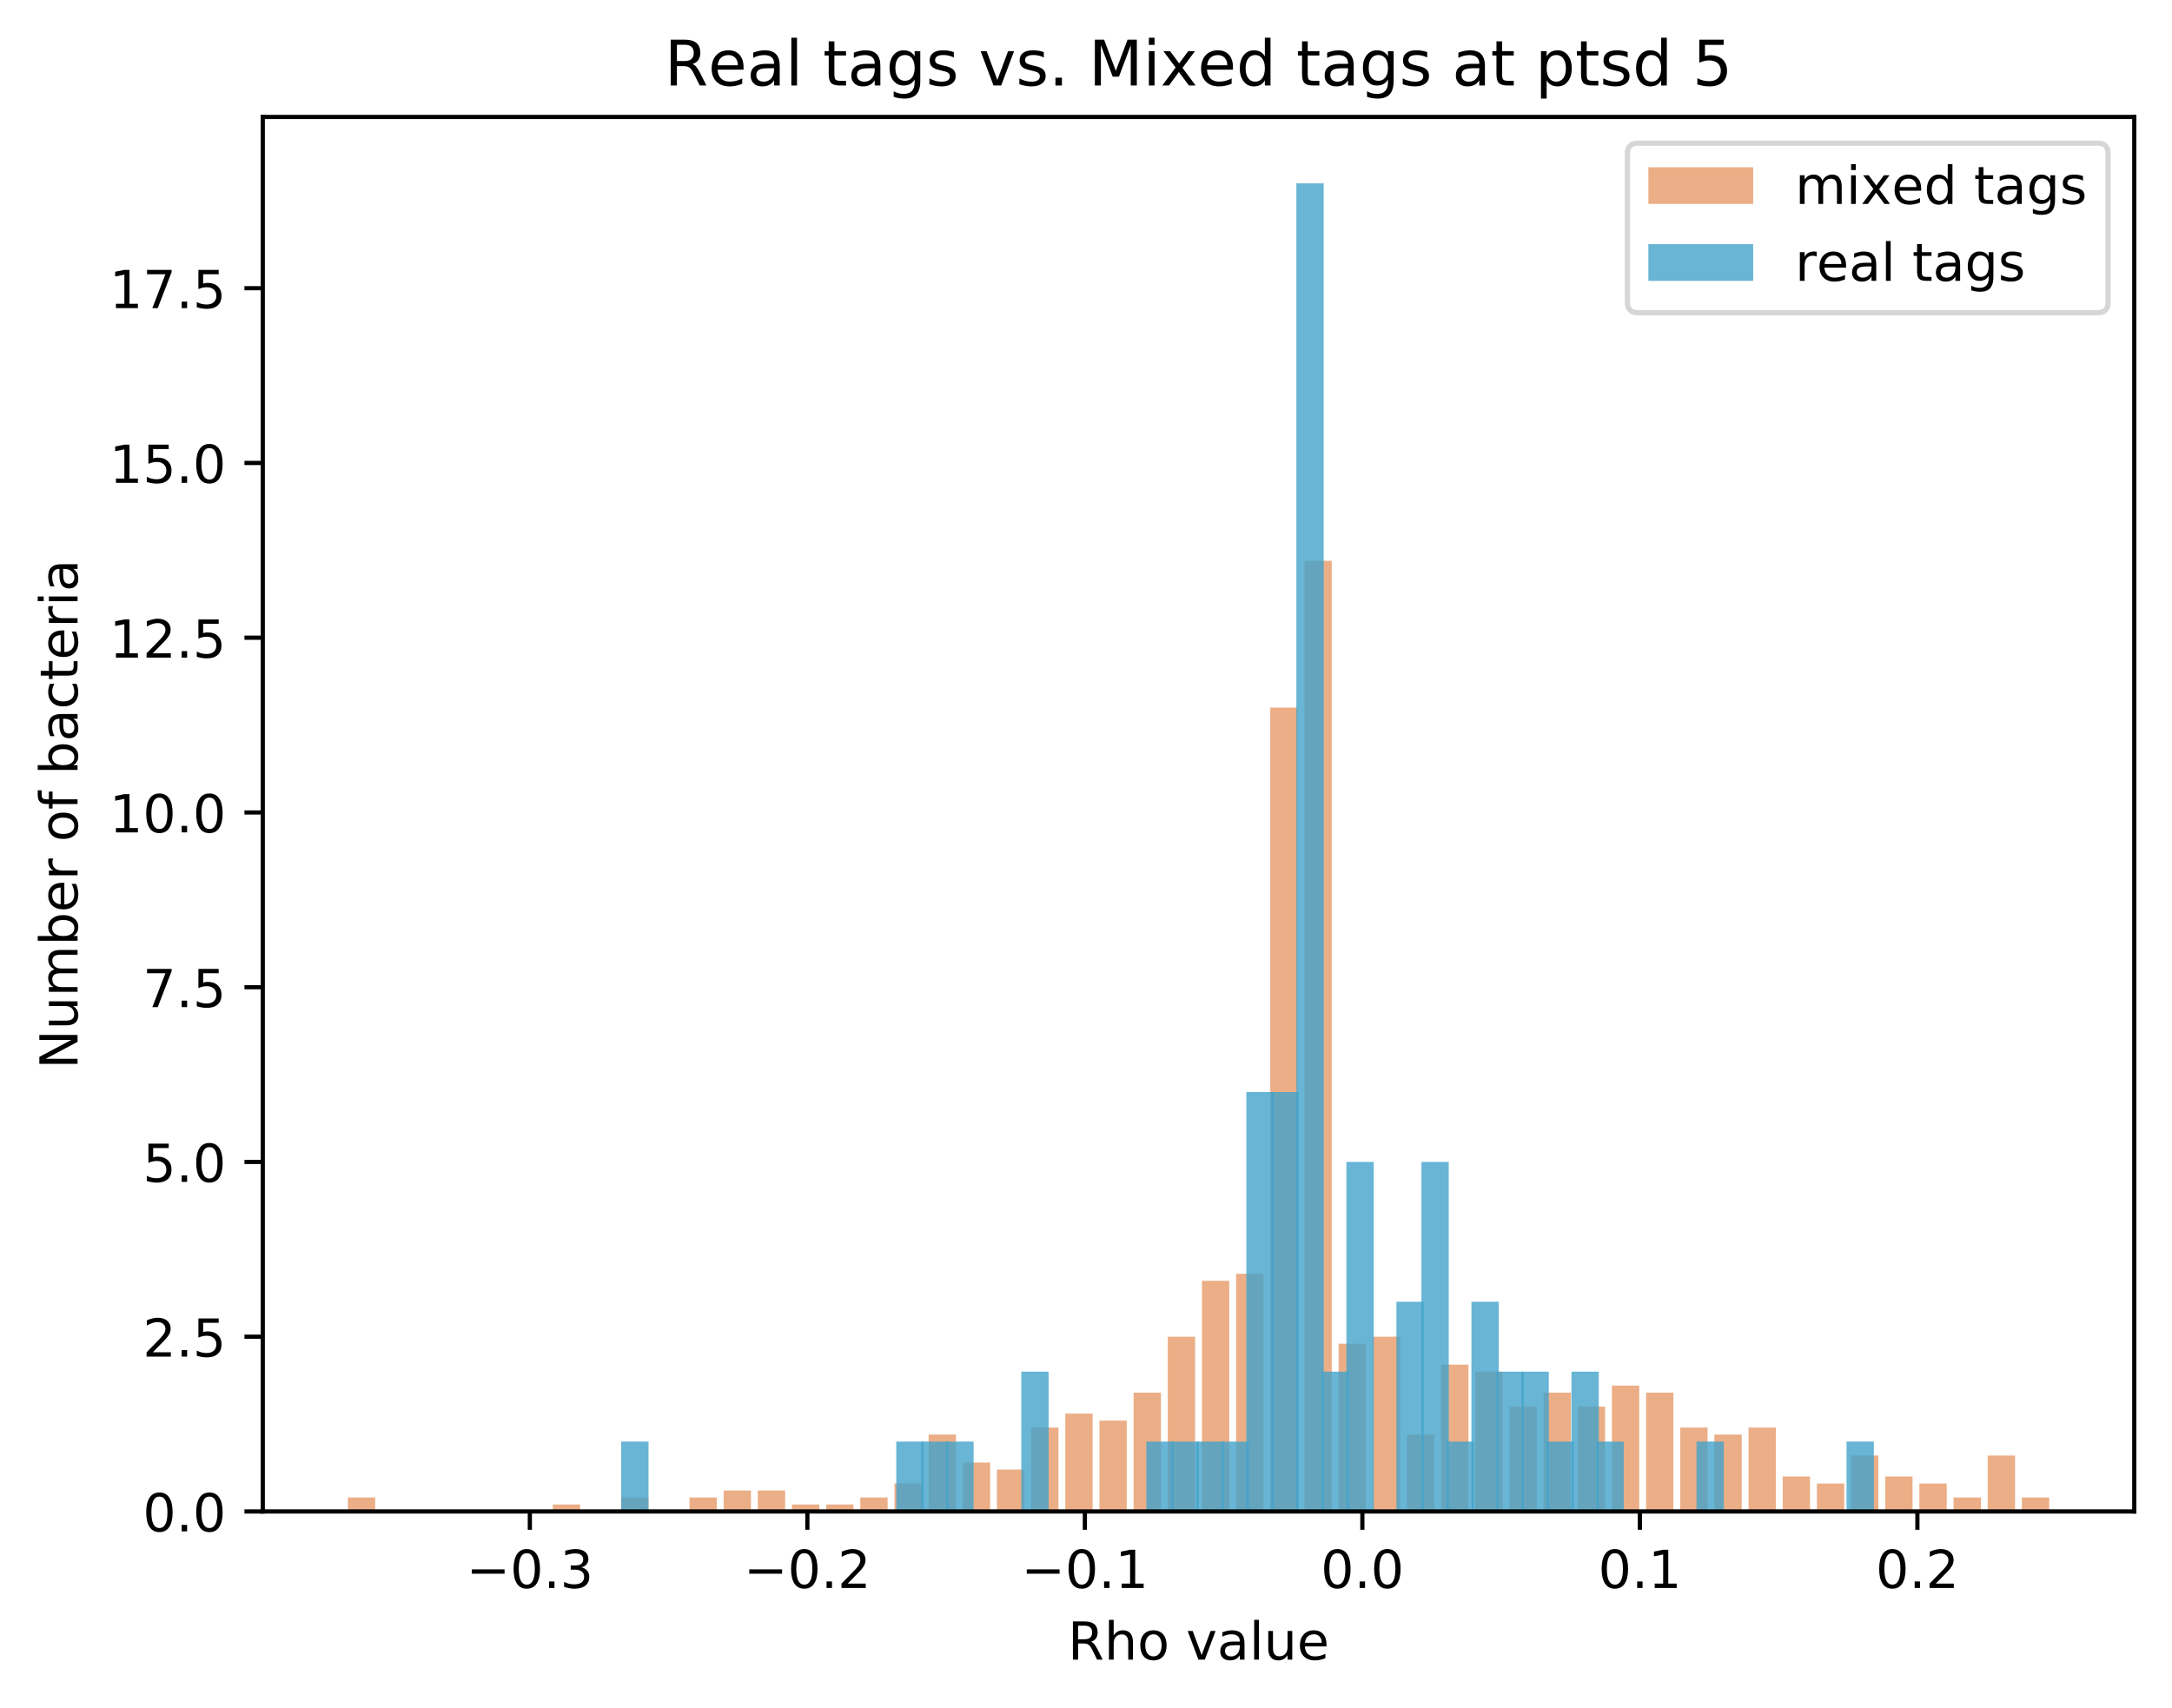 <?xml version="1.0" encoding="utf-8" standalone="no"?>
<!DOCTYPE svg PUBLIC "-//W3C//DTD SVG 1.1//EN"
  "http://www.w3.org/Graphics/SVG/1.1/DTD/svg11.dtd">
<!-- Created with matplotlib (https://matplotlib.org/) -->
<svg height="325.986pt" version="1.1" viewBox="0 0 414.464 325.986" width="414.464pt" xmlns="http://www.w3.org/2000/svg" xmlns:xlink="http://www.w3.org/1999/xlink">
 <defs>
  <style type="text/css">
*{stroke-linecap:butt;stroke-linejoin:round;}
  </style>
 </defs>
 <g id="figure_1">
  <g id="patch_1">
   <path d="M 0 325.986 
L 414.464 325.986 
L 414.464 0 
L 0 0 
z
" style="fill:#ffffff;"/>
  </g>
  <g id="axes_1">
   <g id="patch_2">
    <path d="M 50.144 288.43 
L 407.264 288.43 
L 407.264 22.318 
L 50.144 22.318 
z
" style="fill:#ffffff;"/>
   </g>
   <g id="patch_3">
    <path clip-path="url(#pc8b78bcaa6)" d="M 66.376 288.43 
L 71.592 288.43 
L 71.592 285.762 
L 66.376 285.762 
z
" style="fill:#d95f0e;opacity:0.5;"/>
   </g>
   <g id="patch_4">
    <path clip-path="url(#pc8b78bcaa6)" d="M 72.896 288.43 
L 78.111 288.43 
L 78.111 288.43 
L 72.896 288.43 
z
" style="fill:#d95f0e;opacity:0.5;"/>
   </g>
   <g id="patch_5">
    <path clip-path="url(#pc8b78bcaa6)" d="M 79.415 288.43 
L 84.63 288.43 
L 84.63 288.43 
L 79.415 288.43 
z
" style="fill:#d95f0e;opacity:0.5;"/>
   </g>
   <g id="patch_6">
    <path clip-path="url(#pc8b78bcaa6)" d="M 85.934 288.43 
L 91.149 288.43 
L 91.149 288.43 
L 85.934 288.43 
z
" style="fill:#d95f0e;opacity:0.5;"/>
   </g>
   <g id="patch_7">
    <path clip-path="url(#pc8b78bcaa6)" d="M 92.453 288.43 
L 97.668 288.43 
L 97.668 288.43 
L 92.453 288.43 
z
" style="fill:#d95f0e;opacity:0.5;"/>
   </g>
   <g id="patch_8">
    <path clip-path="url(#pc8b78bcaa6)" d="M 98.972 288.43 
L 104.188 288.43 
L 104.188 288.43 
L 98.972 288.43 
z
" style="fill:#d95f0e;opacity:0.5;"/>
   </g>
   <g id="patch_9">
    <path clip-path="url(#pc8b78bcaa6)" d="M 105.491 288.43 
L 110.707 288.43 
L 110.707 287.096 
L 105.491 287.096 
z
" style="fill:#d95f0e;opacity:0.5;"/>
   </g>
   <g id="patch_10">
    <path clip-path="url(#pc8b78bcaa6)" d="M 112.011 288.43 
L 117.226 288.43 
L 117.226 288.43 
L 112.011 288.43 
z
" style="fill:#d95f0e;opacity:0.5;"/>
   </g>
   <g id="patch_11">
    <path clip-path="url(#pc8b78bcaa6)" d="M 118.53 288.43 
L 123.745 288.43 
L 123.745 285.762 
L 118.53 285.762 
z
" style="fill:#d95f0e;opacity:0.5;"/>
   </g>
   <g id="patch_12">
    <path clip-path="url(#pc8b78bcaa6)" d="M 125.049 288.43 
L 130.264 288.43 
L 130.264 288.43 
L 125.049 288.43 
z
" style="fill:#d95f0e;opacity:0.5;"/>
   </g>
   <g id="patch_13">
    <path clip-path="url(#pc8b78bcaa6)" d="M 131.568 288.43 
L 136.783 288.43 
L 136.783 285.762 
L 131.568 285.762 
z
" style="fill:#d95f0e;opacity:0.5;"/>
   </g>
   <g id="patch_14">
    <path clip-path="url(#pc8b78bcaa6)" d="M 138.087 288.43 
L 143.303 288.43 
L 143.303 284.428 
L 138.087 284.428 
z
" style="fill:#d95f0e;opacity:0.5;"/>
   </g>
   <g id="patch_15">
    <path clip-path="url(#pc8b78bcaa6)" d="M 144.606 288.43 
L 149.822 288.43 
L 149.822 284.428 
L 144.606 284.428 
z
" style="fill:#d95f0e;opacity:0.5;"/>
   </g>
   <g id="patch_16">
    <path clip-path="url(#pc8b78bcaa6)" d="M 151.126 288.43 
L 156.341 288.43 
L 156.341 287.096 
L 151.126 287.096 
z
" style="fill:#d95f0e;opacity:0.5;"/>
   </g>
   <g id="patch_17">
    <path clip-path="url(#pc8b78bcaa6)" d="M 157.645 288.43 
L 162.86 288.43 
L 162.86 287.096 
L 157.645 287.096 
z
" style="fill:#d95f0e;opacity:0.5;"/>
   </g>
   <g id="patch_18">
    <path clip-path="url(#pc8b78bcaa6)" d="M 164.164 288.43 
L 169.379 288.43 
L 169.379 285.762 
L 164.164 285.762 
z
" style="fill:#d95f0e;opacity:0.5;"/>
   </g>
   <g id="patch_19">
    <path clip-path="url(#pc8b78bcaa6)" d="M 170.683 288.43 
L 175.898 288.43 
L 175.898 283.095 
L 170.683 283.095 
z
" style="fill:#d95f0e;opacity:0.5;"/>
   </g>
   <g id="patch_20">
    <path clip-path="url(#pc8b78bcaa6)" d="M 177.202 288.43 
L 182.418 288.43 
L 182.418 273.757 
L 177.202 273.757 
z
" style="fill:#d95f0e;opacity:0.5;"/>
   </g>
   <g id="patch_21">
    <path clip-path="url(#pc8b78bcaa6)" d="M 183.721 288.43 
L 188.937 288.43 
L 188.937 279.093 
L 183.721 279.093 
z
" style="fill:#d95f0e;opacity:0.5;"/>
   </g>
   <g id="patch_22">
    <path clip-path="url(#pc8b78bcaa6)" d="M 190.241 288.43 
L 195.456 288.43 
L 195.456 280.427 
L 190.241 280.427 
z
" style="fill:#d95f0e;opacity:0.5;"/>
   </g>
   <g id="patch_23">
    <path clip-path="url(#pc8b78bcaa6)" d="M 196.76 288.43 
L 201.975 288.43 
L 201.975 272.423 
L 196.76 272.423 
z
" style="fill:#d95f0e;opacity:0.5;"/>
   </g>
   <g id="patch_24">
    <path clip-path="url(#pc8b78bcaa6)" d="M 203.279 288.43 
L 208.494 288.43 
L 208.494 269.756 
L 203.279 269.756 
z
" style="fill:#d95f0e;opacity:0.5;"/>
   </g>
   <g id="patch_25">
    <path clip-path="url(#pc8b78bcaa6)" d="M 209.798 288.43 
L 215.013 288.43 
L 215.013 271.089 
L 209.798 271.089 
z
" style="fill:#d95f0e;opacity:0.5;"/>
   </g>
   <g id="patch_26">
    <path clip-path="url(#pc8b78bcaa6)" d="M 216.317 288.43 
L 221.533 288.43 
L 221.533 265.754 
L 216.317 265.754 
z
" style="fill:#d95f0e;opacity:0.5;"/>
   </g>
   <g id="patch_27">
    <path clip-path="url(#pc8b78bcaa6)" d="M 222.836 288.43 
L 228.052 288.43 
L 228.052 255.083 
L 222.836 255.083 
z
" style="fill:#d95f0e;opacity:0.5;"/>
   </g>
   <g id="patch_28">
    <path clip-path="url(#pc8b78bcaa6)" d="M 229.356 288.43 
L 234.571 288.43 
L 234.571 244.412 
L 229.356 244.412 
z
" style="fill:#d95f0e;opacity:0.5;"/>
   </g>
   <g id="patch_29">
    <path clip-path="url(#pc8b78bcaa6)" d="M 235.875 288.43 
L 241.09 288.43 
L 241.09 243.078 
L 235.875 243.078 
z
" style="fill:#d95f0e;opacity:0.5;"/>
   </g>
   <g id="patch_30">
    <path clip-path="url(#pc8b78bcaa6)" d="M 242.394 288.43 
L 247.609 288.43 
L 247.609 135.032 
L 242.394 135.032 
z
" style="fill:#d95f0e;opacity:0.5;"/>
   </g>
   <g id="patch_31">
    <path clip-path="url(#pc8b78bcaa6)" d="M 248.913 288.43 
L 254.129 288.43 
L 254.129 107.02 
L 248.913 107.02 
z
" style="fill:#d95f0e;opacity:0.5;"/>
   </g>
   <g id="patch_32">
    <path clip-path="url(#pc8b78bcaa6)" d="M 255.432 288.43 
L 260.648 288.43 
L 260.648 256.417 
L 255.432 256.417 
z
" style="fill:#d95f0e;opacity:0.5;"/>
   </g>
   <g id="patch_33">
    <path clip-path="url(#pc8b78bcaa6)" d="M 261.952 288.43 
L 267.167 288.43 
L 267.167 255.083 
L 261.952 255.083 
z
" style="fill:#d95f0e;opacity:0.5;"/>
   </g>
   <g id="patch_34">
    <path clip-path="url(#pc8b78bcaa6)" d="M 268.471 288.43 
L 273.686 288.43 
L 273.686 273.757 
L 268.471 273.757 
z
" style="fill:#d95f0e;opacity:0.5;"/>
   </g>
   <g id="patch_35">
    <path clip-path="url(#pc8b78bcaa6)" d="M 274.99 288.43 
L 280.205 288.43 
L 280.205 260.418 
L 274.99 260.418 
z
" style="fill:#d95f0e;opacity:0.5;"/>
   </g>
   <g id="patch_36">
    <path clip-path="url(#pc8b78bcaa6)" d="M 281.509 288.43 
L 286.724 288.43 
L 286.724 261.752 
L 281.509 261.752 
z
" style="fill:#d95f0e;opacity:0.5;"/>
   </g>
   <g id="patch_37">
    <path clip-path="url(#pc8b78bcaa6)" d="M 288.028 288.43 
L 293.244 288.43 
L 293.244 268.422 
L 288.028 268.422 
z
" style="fill:#d95f0e;opacity:0.5;"/>
   </g>
   <g id="patch_38">
    <path clip-path="url(#pc8b78bcaa6)" d="M 294.547 288.43 
L 299.763 288.43 
L 299.763 265.754 
L 294.547 265.754 
z
" style="fill:#d95f0e;opacity:0.5;"/>
   </g>
   <g id="patch_39">
    <path clip-path="url(#pc8b78bcaa6)" d="M 301.067 288.43 
L 306.282 288.43 
L 306.282 268.422 
L 301.067 268.422 
z
" style="fill:#d95f0e;opacity:0.5;"/>
   </g>
   <g id="patch_40">
    <path clip-path="url(#pc8b78bcaa6)" d="M 307.586 288.43 
L 312.801 288.43 
L 312.801 264.42 
L 307.586 264.42 
z
" style="fill:#d95f0e;opacity:0.5;"/>
   </g>
   <g id="patch_41">
    <path clip-path="url(#pc8b78bcaa6)" d="M 314.105 288.43 
L 319.32 288.43 
L 319.32 265.754 
L 314.105 265.754 
z
" style="fill:#d95f0e;opacity:0.5;"/>
   </g>
   <g id="patch_42">
    <path clip-path="url(#pc8b78bcaa6)" d="M 320.624 288.43 
L 325.839 288.43 
L 325.839 272.423 
L 320.624 272.423 
z
" style="fill:#d95f0e;opacity:0.5;"/>
   </g>
   <g id="patch_43">
    <path clip-path="url(#pc8b78bcaa6)" d="M 327.143 288.43 
L 332.359 288.43 
L 332.359 273.757 
L 327.143 273.757 
z
" style="fill:#d95f0e;opacity:0.5;"/>
   </g>
   <g id="patch_44">
    <path clip-path="url(#pc8b78bcaa6)" d="M 333.662 288.43 
L 338.878 288.43 
L 338.878 272.423 
L 333.662 272.423 
z
" style="fill:#d95f0e;opacity:0.5;"/>
   </g>
   <g id="patch_45">
    <path clip-path="url(#pc8b78bcaa6)" d="M 340.182 288.43 
L 345.397 288.43 
L 345.397 281.761 
L 340.182 281.761 
z
" style="fill:#d95f0e;opacity:0.5;"/>
   </g>
   <g id="patch_46">
    <path clip-path="url(#pc8b78bcaa6)" d="M 346.701 288.43 
L 351.916 288.43 
L 351.916 283.095 
L 346.701 283.095 
z
" style="fill:#d95f0e;opacity:0.5;"/>
   </g>
   <g id="patch_47">
    <path clip-path="url(#pc8b78bcaa6)" d="M 353.22 288.43 
L 358.435 288.43 
L 358.435 277.759 
L 353.22 277.759 
z
" style="fill:#d95f0e;opacity:0.5;"/>
   </g>
   <g id="patch_48">
    <path clip-path="url(#pc8b78bcaa6)" d="M 359.739 288.43 
L 364.954 288.43 
L 364.954 281.761 
L 359.739 281.761 
z
" style="fill:#d95f0e;opacity:0.5;"/>
   </g>
   <g id="patch_49">
    <path clip-path="url(#pc8b78bcaa6)" d="M 366.258 288.43 
L 371.474 288.43 
L 371.474 283.095 
L 366.258 283.095 
z
" style="fill:#d95f0e;opacity:0.5;"/>
   </g>
   <g id="patch_50">
    <path clip-path="url(#pc8b78bcaa6)" d="M 372.777 288.43 
L 377.993 288.43 
L 377.993 285.762 
L 372.777 285.762 
z
" style="fill:#d95f0e;opacity:0.5;"/>
   </g>
   <g id="patch_51">
    <path clip-path="url(#pc8b78bcaa6)" d="M 379.297 288.43 
L 384.512 288.43 
L 384.512 277.759 
L 379.297 277.759 
z
" style="fill:#d95f0e;opacity:0.5;"/>
   </g>
   <g id="patch_52">
    <path clip-path="url(#pc8b78bcaa6)" d="M 385.816 288.43 
L 391.031 288.43 
L 391.031 285.762 
L 385.816 285.762 
z
" style="fill:#d95f0e;opacity:0.5;"/>
   </g>
   <g id="patch_53">
    <path clip-path="url(#pc8b78bcaa6)" d="M 118.536 288.43 
L 123.751 288.43 
L 123.751 275.091 
L 118.536 275.091 
z
" style="fill:#43a2ca;opacity:0.8;"/>
   </g>
   <g id="patch_54">
    <path clip-path="url(#pc8b78bcaa6)" d="M 123.308 288.43 
L 128.523 288.43 
L 128.523 288.43 
L 123.308 288.43 
z
" style="fill:#43a2ca;opacity:0.8;"/>
   </g>
   <g id="patch_55">
    <path clip-path="url(#pc8b78bcaa6)" d="M 128.08 288.43 
L 133.295 288.43 
L 133.295 288.43 
L 128.08 288.43 
z
" style="fill:#43a2ca;opacity:0.8;"/>
   </g>
   <g id="patch_56">
    <path clip-path="url(#pc8b78bcaa6)" d="M 132.852 288.43 
L 138.067 288.43 
L 138.067 288.43 
L 132.852 288.43 
z
" style="fill:#43a2ca;opacity:0.8;"/>
   </g>
   <g id="patch_57">
    <path clip-path="url(#pc8b78bcaa6)" d="M 137.624 288.43 
L 142.839 288.43 
L 142.839 288.43 
L 137.624 288.43 
z
" style="fill:#43a2ca;opacity:0.8;"/>
   </g>
   <g id="patch_58">
    <path clip-path="url(#pc8b78bcaa6)" d="M 142.395 288.43 
L 147.611 288.43 
L 147.611 288.43 
L 142.395 288.43 
z
" style="fill:#43a2ca;opacity:0.8;"/>
   </g>
   <g id="patch_59">
    <path clip-path="url(#pc8b78bcaa6)" d="M 147.167 288.43 
L 152.383 288.43 
L 152.383 288.43 
L 147.167 288.43 
z
" style="fill:#43a2ca;opacity:0.8;"/>
   </g>
   <g id="patch_60">
    <path clip-path="url(#pc8b78bcaa6)" d="M 151.939 288.43 
L 157.155 288.43 
L 157.155 288.43 
L 151.939 288.43 
z
" style="fill:#43a2ca;opacity:0.8;"/>
   </g>
   <g id="patch_61">
    <path clip-path="url(#pc8b78bcaa6)" d="M 156.711 288.43 
L 161.926 288.43 
L 161.926 288.43 
L 156.711 288.43 
z
" style="fill:#43a2ca;opacity:0.8;"/>
   </g>
   <g id="patch_62">
    <path clip-path="url(#pc8b78bcaa6)" d="M 161.483 288.43 
L 166.698 288.43 
L 166.698 288.43 
L 161.483 288.43 
z
" style="fill:#43a2ca;opacity:0.8;"/>
   </g>
   <g id="patch_63">
    <path clip-path="url(#pc8b78bcaa6)" d="M 166.255 288.43 
L 171.47 288.43 
L 171.47 288.43 
L 166.255 288.43 
z
" style="fill:#43a2ca;opacity:0.8;"/>
   </g>
   <g id="patch_64">
    <path clip-path="url(#pc8b78bcaa6)" d="M 171.027 288.43 
L 176.242 288.43 
L 176.242 275.091 
L 171.027 275.091 
z
" style="fill:#43a2ca;opacity:0.8;"/>
   </g>
   <g id="patch_65">
    <path clip-path="url(#pc8b78bcaa6)" d="M 175.799 288.43 
L 181.014 288.43 
L 181.014 275.091 
L 175.799 275.091 
z
" style="fill:#43a2ca;opacity:0.8;"/>
   </g>
   <g id="patch_66">
    <path clip-path="url(#pc8b78bcaa6)" d="M 180.571 288.43 
L 185.786 288.43 
L 185.786 275.091 
L 180.571 275.091 
z
" style="fill:#43a2ca;opacity:0.8;"/>
   </g>
   <g id="patch_67">
    <path clip-path="url(#pc8b78bcaa6)" d="M 185.342 288.43 
L 190.558 288.43 
L 190.558 288.43 
L 185.342 288.43 
z
" style="fill:#43a2ca;opacity:0.8;"/>
   </g>
   <g id="patch_68">
    <path clip-path="url(#pc8b78bcaa6)" d="M 190.114 288.43 
L 195.33 288.43 
L 195.33 288.43 
L 190.114 288.43 
z
" style="fill:#43a2ca;opacity:0.8;"/>
   </g>
   <g id="patch_69">
    <path clip-path="url(#pc8b78bcaa6)" d="M 194.886 288.43 
L 200.101 288.43 
L 200.101 261.752 
L 194.886 261.752 
z
" style="fill:#43a2ca;opacity:0.8;"/>
   </g>
   <g id="patch_70">
    <path clip-path="url(#pc8b78bcaa6)" d="M 199.658 288.43 
L 204.873 288.43 
L 204.873 288.43 
L 199.658 288.43 
z
" style="fill:#43a2ca;opacity:0.8;"/>
   </g>
   <g id="patch_71">
    <path clip-path="url(#pc8b78bcaa6)" d="M 204.43 288.43 
L 209.645 288.43 
L 209.645 288.43 
L 204.43 288.43 
z
" style="fill:#43a2ca;opacity:0.8;"/>
   </g>
   <g id="patch_72">
    <path clip-path="url(#pc8b78bcaa6)" d="M 209.202 288.43 
L 214.417 288.43 
L 214.417 288.43 
L 209.202 288.43 
z
" style="fill:#43a2ca;opacity:0.8;"/>
   </g>
   <g id="patch_73">
    <path clip-path="url(#pc8b78bcaa6)" d="M 213.974 288.43 
L 219.189 288.43 
L 219.189 288.43 
L 213.974 288.43 
z
" style="fill:#43a2ca;opacity:0.8;"/>
   </g>
   <g id="patch_74">
    <path clip-path="url(#pc8b78bcaa6)" d="M 218.746 288.43 
L 223.961 288.43 
L 223.961 275.091 
L 218.746 275.091 
z
" style="fill:#43a2ca;opacity:0.8;"/>
   </g>
   <g id="patch_75">
    <path clip-path="url(#pc8b78bcaa6)" d="M 223.517 288.43 
L 228.733 288.43 
L 228.733 275.091 
L 223.517 275.091 
z
" style="fill:#43a2ca;opacity:0.8;"/>
   </g>
   <g id="patch_76">
    <path clip-path="url(#pc8b78bcaa6)" d="M 228.289 288.43 
L 233.505 288.43 
L 233.505 275.091 
L 228.289 275.091 
z
" style="fill:#43a2ca;opacity:0.8;"/>
   </g>
   <g id="patch_77">
    <path clip-path="url(#pc8b78bcaa6)" d="M 233.061 288.43 
L 238.277 288.43 
L 238.277 275.091 
L 233.061 275.091 
z
" style="fill:#43a2ca;opacity:0.8;"/>
   </g>
   <g id="patch_78">
    <path clip-path="url(#pc8b78bcaa6)" d="M 237.833 288.43 
L 243.048 288.43 
L 243.048 208.396 
L 237.833 208.396 
z
" style="fill:#43a2ca;opacity:0.8;"/>
   </g>
   <g id="patch_79">
    <path clip-path="url(#pc8b78bcaa6)" d="M 242.605 288.43 
L 247.82 288.43 
L 247.82 208.396 
L 242.605 208.396 
z
" style="fill:#43a2ca;opacity:0.8;"/>
   </g>
   <g id="patch_80">
    <path clip-path="url(#pc8b78bcaa6)" d="M 247.377 288.43 
L 252.592 288.43 
L 252.592 34.99 
L 247.377 34.99 
z
" style="fill:#43a2ca;opacity:0.8;"/>
   </g>
   <g id="patch_81">
    <path clip-path="url(#pc8b78bcaa6)" d="M 252.149 288.43 
L 257.364 288.43 
L 257.364 261.752 
L 252.149 261.752 
z
" style="fill:#43a2ca;opacity:0.8;"/>
   </g>
   <g id="patch_82">
    <path clip-path="url(#pc8b78bcaa6)" d="M 256.921 288.43 
L 262.136 288.43 
L 262.136 221.735 
L 256.921 221.735 
z
" style="fill:#43a2ca;opacity:0.8;"/>
   </g>
   <g id="patch_83">
    <path clip-path="url(#pc8b78bcaa6)" d="M 261.692 288.43 
L 266.908 288.43 
L 266.908 288.43 
L 261.692 288.43 
z
" style="fill:#43a2ca;opacity:0.8;"/>
   </g>
   <g id="patch_84">
    <path clip-path="url(#pc8b78bcaa6)" d="M 266.464 288.43 
L 271.68 288.43 
L 271.68 248.413 
L 266.464 248.413 
z
" style="fill:#43a2ca;opacity:0.8;"/>
   </g>
   <g id="patch_85">
    <path clip-path="url(#pc8b78bcaa6)" d="M 271.236 288.43 
L 276.452 288.43 
L 276.452 221.735 
L 271.236 221.735 
z
" style="fill:#43a2ca;opacity:0.8;"/>
   </g>
   <g id="patch_86">
    <path clip-path="url(#pc8b78bcaa6)" d="M 276.008 288.43 
L 281.223 288.43 
L 281.223 275.091 
L 276.008 275.091 
z
" style="fill:#43a2ca;opacity:0.8;"/>
   </g>
   <g id="patch_87">
    <path clip-path="url(#pc8b78bcaa6)" d="M 280.78 288.43 
L 285.995 288.43 
L 285.995 248.413 
L 280.78 248.413 
z
" style="fill:#43a2ca;opacity:0.8;"/>
   </g>
   <g id="patch_88">
    <path clip-path="url(#pc8b78bcaa6)" d="M 285.552 288.43 
L 290.767 288.43 
L 290.767 261.752 
L 285.552 261.752 
z
" style="fill:#43a2ca;opacity:0.8;"/>
   </g>
   <g id="patch_89">
    <path clip-path="url(#pc8b78bcaa6)" d="M 290.324 288.43 
L 295.539 288.43 
L 295.539 261.752 
L 290.324 261.752 
z
" style="fill:#43a2ca;opacity:0.8;"/>
   </g>
   <g id="patch_90">
    <path clip-path="url(#pc8b78bcaa6)" d="M 295.096 288.43 
L 300.311 288.43 
L 300.311 275.091 
L 295.096 275.091 
z
" style="fill:#43a2ca;opacity:0.8;"/>
   </g>
   <g id="patch_91">
    <path clip-path="url(#pc8b78bcaa6)" d="M 299.867 288.43 
L 305.083 288.43 
L 305.083 261.752 
L 299.867 261.752 
z
" style="fill:#43a2ca;opacity:0.8;"/>
   </g>
   <g id="patch_92">
    <path clip-path="url(#pc8b78bcaa6)" d="M 304.639 288.43 
L 309.855 288.43 
L 309.855 275.091 
L 304.639 275.091 
z
" style="fill:#43a2ca;opacity:0.8;"/>
   </g>
   <g id="patch_93">
    <path clip-path="url(#pc8b78bcaa6)" d="M 309.411 288.43 
L 314.627 288.43 
L 314.627 288.43 
L 309.411 288.43 
z
" style="fill:#43a2ca;opacity:0.8;"/>
   </g>
   <g id="patch_94">
    <path clip-path="url(#pc8b78bcaa6)" d="M 314.183 288.43 
L 319.398 288.43 
L 319.398 288.43 
L 314.183 288.43 
z
" style="fill:#43a2ca;opacity:0.8;"/>
   </g>
   <g id="patch_95">
    <path clip-path="url(#pc8b78bcaa6)" d="M 318.955 288.43 
L 324.17 288.43 
L 324.17 288.43 
L 318.955 288.43 
z
" style="fill:#43a2ca;opacity:0.8;"/>
   </g>
   <g id="patch_96">
    <path clip-path="url(#pc8b78bcaa6)" d="M 323.727 288.43 
L 328.942 288.43 
L 328.942 275.091 
L 323.727 275.091 
z
" style="fill:#43a2ca;opacity:0.8;"/>
   </g>
   <g id="patch_97">
    <path clip-path="url(#pc8b78bcaa6)" d="M 328.499 288.43 
L 333.714 288.43 
L 333.714 288.43 
L 328.499 288.43 
z
" style="fill:#43a2ca;opacity:0.8;"/>
   </g>
   <g id="patch_98">
    <path clip-path="url(#pc8b78bcaa6)" d="M 333.271 288.43 
L 338.486 288.43 
L 338.486 288.43 
L 333.271 288.43 
z
" style="fill:#43a2ca;opacity:0.8;"/>
   </g>
   <g id="patch_99">
    <path clip-path="url(#pc8b78bcaa6)" d="M 338.043 288.43 
L 343.258 288.43 
L 343.258 288.43 
L 338.043 288.43 
z
" style="fill:#43a2ca;opacity:0.8;"/>
   </g>
   <g id="patch_100">
    <path clip-path="url(#pc8b78bcaa6)" d="M 342.814 288.43 
L 348.03 288.43 
L 348.03 288.43 
L 342.814 288.43 
z
" style="fill:#43a2ca;opacity:0.8;"/>
   </g>
   <g id="patch_101">
    <path clip-path="url(#pc8b78bcaa6)" d="M 347.586 288.43 
L 352.802 288.43 
L 352.802 288.43 
L 347.586 288.43 
z
" style="fill:#43a2ca;opacity:0.8;"/>
   </g>
   <g id="patch_102">
    <path clip-path="url(#pc8b78bcaa6)" d="M 352.358 288.43 
L 357.573 288.43 
L 357.573 275.091 
L 352.358 275.091 
z
" style="fill:#43a2ca;opacity:0.8;"/>
   </g>
   <g id="matplotlib.axis_1">
    <g id="xtick_1">
     <g id="line2d_1">
      <defs>
       <path d="M 0 0 
L 0 3.5 
" id="m258575c010" style="stroke:#000000;stroke-width:0.8;"/>
      </defs>
      <g>
       <use style="stroke:#000000;stroke-width:0.8;" x="101.105" xlink:href="#m258575c010" y="288.43"/>
      </g>
     </g>
     <g id="text_1">
      <!-- −0.3 -->
      <defs>
       <path d="M 10.594 35.5 
L 73.188 35.5 
L 73.188 27.203 
L 10.594 27.203 
z
" id="DejaVuSans-8722"/>
       <path d="M 31.781 66.406 
Q 24.172 66.406 20.328 58.906 
Q 16.5 51.422 16.5 36.375 
Q 16.5 21.391 20.328 13.891 
Q 24.172 6.391 31.781 6.391 
Q 39.453 6.391 43.281 13.891 
Q 47.125 21.391 47.125 36.375 
Q 47.125 51.422 43.281 58.906 
Q 39.453 66.406 31.781 66.406 
z
M 31.781 74.219 
Q 44.047 74.219 50.516 64.516 
Q 56.984 54.828 56.984 36.375 
Q 56.984 17.969 50.516 8.266 
Q 44.047 -1.422 31.781 -1.422 
Q 19.531 -1.422 13.062 8.266 
Q 6.594 17.969 6.594 36.375 
Q 6.594 54.828 13.062 64.516 
Q 19.531 74.219 31.781 74.219 
z
" id="DejaVuSans-48"/>
       <path d="M 10.688 12.406 
L 21 12.406 
L 21 0 
L 10.688 0 
z
" id="DejaVuSans-46"/>
       <path d="M 40.578 39.312 
Q 47.656 37.797 51.625 33 
Q 55.609 28.219 55.609 21.188 
Q 55.609 10.406 48.188 4.484 
Q 40.766 -1.422 27.094 -1.422 
Q 22.516 -1.422 17.656 -0.516 
Q 12.797 0.391 7.625 2.203 
L 7.625 11.719 
Q 11.719 9.328 16.594 8.109 
Q 21.484 6.891 26.812 6.891 
Q 36.078 6.891 40.938 10.547 
Q 45.797 14.203 45.797 21.188 
Q 45.797 27.641 41.281 31.266 
Q 36.766 34.906 28.719 34.906 
L 20.219 34.906 
L 20.219 43.016 
L 29.109 43.016 
Q 36.375 43.016 40.234 45.922 
Q 44.094 48.828 44.094 54.297 
Q 44.094 59.906 40.109 62.906 
Q 36.141 65.922 28.719 65.922 
Q 24.656 65.922 20.016 65.031 
Q 15.375 64.156 9.812 62.312 
L 9.812 71.094 
Q 15.438 72.656 20.344 73.438 
Q 25.25 74.219 29.594 74.219 
Q 40.828 74.219 47.359 69.109 
Q 53.906 64.016 53.906 55.328 
Q 53.906 49.266 50.438 45.094 
Q 46.969 40.922 40.578 39.312 
z
" id="DejaVuSans-51"/>
      </defs>
      <g transform="translate(88.963 303.029)scale(0.1 -0.1)">
       <use xlink:href="#DejaVuSans-8722"/>
       <use x="83.789" xlink:href="#DejaVuSans-48"/>
       <use x="147.412" xlink:href="#DejaVuSans-46"/>
       <use x="179.199" xlink:href="#DejaVuSans-51"/>
      </g>
     </g>
    </g>
    <g id="xtick_2">
     <g id="line2d_2">
      <g>
       <use style="stroke:#000000;stroke-width:0.8;" x="154.06" xlink:href="#m258575c010" y="288.43"/>
      </g>
     </g>
     <g id="text_2">
      <!-- −0.2 -->
      <defs>
       <path d="M 19.188 8.297 
L 53.609 8.297 
L 53.609 0 
L 7.328 0 
L 7.328 8.297 
Q 12.938 14.109 22.625 23.891 
Q 32.328 33.688 34.812 36.531 
Q 39.547 41.844 41.422 45.531 
Q 43.312 49.219 43.312 52.781 
Q 43.312 58.594 39.234 62.25 
Q 35.156 65.922 28.609 65.922 
Q 23.969 65.922 18.812 64.312 
Q 13.672 62.703 7.812 59.422 
L 7.812 69.391 
Q 13.766 71.781 18.938 73 
Q 24.125 74.219 28.422 74.219 
Q 39.75 74.219 46.484 68.547 
Q 53.219 62.891 53.219 53.422 
Q 53.219 48.922 51.531 44.891 
Q 49.859 40.875 45.406 35.406 
Q 44.188 33.984 37.641 27.219 
Q 31.109 20.453 19.188 8.297 
z
" id="DejaVuSans-50"/>
      </defs>
      <g transform="translate(141.918 303.029)scale(0.1 -0.1)">
       <use xlink:href="#DejaVuSans-8722"/>
       <use x="83.789" xlink:href="#DejaVuSans-48"/>
       <use x="147.412" xlink:href="#DejaVuSans-46"/>
       <use x="179.199" xlink:href="#DejaVuSans-50"/>
      </g>
     </g>
    </g>
    <g id="xtick_3">
     <g id="line2d_3">
      <g>
       <use style="stroke:#000000;stroke-width:0.8;" x="207.015" xlink:href="#m258575c010" y="288.43"/>
      </g>
     </g>
     <g id="text_3">
      <!-- −0.1 -->
      <defs>
       <path d="M 12.406 8.297 
L 28.516 8.297 
L 28.516 63.922 
L 10.984 60.406 
L 10.984 69.391 
L 28.422 72.906 
L 38.281 72.906 
L 38.281 8.297 
L 54.391 8.297 
L 54.391 0 
L 12.406 0 
z
" id="DejaVuSans-49"/>
      </defs>
      <g transform="translate(194.873 303.029)scale(0.1 -0.1)">
       <use xlink:href="#DejaVuSans-8722"/>
       <use x="83.789" xlink:href="#DejaVuSans-48"/>
       <use x="147.412" xlink:href="#DejaVuSans-46"/>
       <use x="179.199" xlink:href="#DejaVuSans-49"/>
      </g>
     </g>
    </g>
    <g id="xtick_4">
     <g id="line2d_4">
      <g>
       <use style="stroke:#000000;stroke-width:0.8;" x="259.969" xlink:href="#m258575c010" y="288.43"/>
      </g>
     </g>
     <g id="text_4">
      <!-- 0.0 -->
      <g transform="translate(252.018 303.029)scale(0.1 -0.1)">
       <use xlink:href="#DejaVuSans-48"/>
       <use x="63.623" xlink:href="#DejaVuSans-46"/>
       <use x="95.41" xlink:href="#DejaVuSans-48"/>
      </g>
     </g>
    </g>
    <g id="xtick_5">
     <g id="line2d_5">
      <g>
       <use style="stroke:#000000;stroke-width:0.8;" x="312.924" xlink:href="#m258575c010" y="288.43"/>
      </g>
     </g>
     <g id="text_5">
      <!-- 0.1 -->
      <g transform="translate(304.973 303.029)scale(0.1 -0.1)">
       <use xlink:href="#DejaVuSans-48"/>
       <use x="63.623" xlink:href="#DejaVuSans-46"/>
       <use x="95.41" xlink:href="#DejaVuSans-49"/>
      </g>
     </g>
    </g>
    <g id="xtick_6">
     <g id="line2d_6">
      <g>
       <use style="stroke:#000000;stroke-width:0.8;" x="365.879" xlink:href="#m258575c010" y="288.43"/>
      </g>
     </g>
     <g id="text_6">
      <!-- 0.2 -->
      <g transform="translate(357.928 303.029)scale(0.1 -0.1)">
       <use xlink:href="#DejaVuSans-48"/>
       <use x="63.623" xlink:href="#DejaVuSans-46"/>
       <use x="95.41" xlink:href="#DejaVuSans-50"/>
      </g>
     </g>
    </g>
    <g id="text_7">
     <!-- Rho value -->
     <defs>
      <path d="M 44.391 34.188 
Q 47.562 33.109 50.562 29.594 
Q 53.562 26.078 56.594 19.922 
L 66.609 0 
L 56 0 
L 46.688 18.703 
Q 43.062 26.031 39.672 28.422 
Q 36.281 30.812 30.422 30.812 
L 19.672 30.812 
L 19.672 0 
L 9.812 0 
L 9.812 72.906 
L 32.078 72.906 
Q 44.578 72.906 50.734 67.672 
Q 56.891 62.453 56.891 51.906 
Q 56.891 45.016 53.688 40.469 
Q 50.484 35.938 44.391 34.188 
z
M 19.672 64.797 
L 19.672 38.922 
L 32.078 38.922 
Q 39.203 38.922 42.844 42.219 
Q 46.484 45.516 46.484 51.906 
Q 46.484 58.297 42.844 61.547 
Q 39.203 64.797 32.078 64.797 
z
" id="DejaVuSans-82"/>
      <path d="M 54.891 33.016 
L 54.891 0 
L 45.906 0 
L 45.906 32.719 
Q 45.906 40.484 42.875 44.328 
Q 39.844 48.188 33.797 48.188 
Q 26.516 48.188 22.312 43.547 
Q 18.109 38.922 18.109 30.906 
L 18.109 0 
L 9.078 0 
L 9.078 75.984 
L 18.109 75.984 
L 18.109 46.188 
Q 21.344 51.125 25.703 53.562 
Q 30.078 56 35.797 56 
Q 45.219 56 50.047 50.172 
Q 54.891 44.344 54.891 33.016 
z
" id="DejaVuSans-104"/>
      <path d="M 30.609 48.391 
Q 23.391 48.391 19.188 42.75 
Q 14.984 37.109 14.984 27.297 
Q 14.984 17.484 19.156 11.844 
Q 23.344 6.203 30.609 6.203 
Q 37.797 6.203 41.984 11.859 
Q 46.188 17.531 46.188 27.297 
Q 46.188 37.016 41.984 42.703 
Q 37.797 48.391 30.609 48.391 
z
M 30.609 56 
Q 42.328 56 49.016 48.375 
Q 55.719 40.766 55.719 27.297 
Q 55.719 13.875 49.016 6.219 
Q 42.328 -1.422 30.609 -1.422 
Q 18.844 -1.422 12.172 6.219 
Q 5.516 13.875 5.516 27.297 
Q 5.516 40.766 12.172 48.375 
Q 18.844 56 30.609 56 
z
" id="DejaVuSans-111"/>
      <path id="DejaVuSans-32"/>
      <path d="M 2.984 54.688 
L 12.5 54.688 
L 29.594 8.797 
L 46.688 54.688 
L 56.203 54.688 
L 35.688 0 
L 23.484 0 
z
" id="DejaVuSans-118"/>
      <path d="M 34.281 27.484 
Q 23.391 27.484 19.188 25 
Q 14.984 22.516 14.984 16.5 
Q 14.984 11.719 18.141 8.906 
Q 21.297 6.109 26.703 6.109 
Q 34.188 6.109 38.703 11.406 
Q 43.219 16.703 43.219 25.484 
L 43.219 27.484 
z
M 52.203 31.203 
L 52.203 0 
L 43.219 0 
L 43.219 8.297 
Q 40.141 3.328 35.547 0.953 
Q 30.953 -1.422 24.312 -1.422 
Q 15.922 -1.422 10.953 3.297 
Q 6 8.016 6 15.922 
Q 6 25.141 12.172 29.828 
Q 18.359 34.516 30.609 34.516 
L 43.219 34.516 
L 43.219 35.406 
Q 43.219 41.609 39.141 45 
Q 35.062 48.391 27.688 48.391 
Q 23 48.391 18.547 47.266 
Q 14.109 46.141 10.016 43.891 
L 10.016 52.203 
Q 14.938 54.109 19.578 55.047 
Q 24.219 56 28.609 56 
Q 40.484 56 46.344 49.844 
Q 52.203 43.703 52.203 31.203 
z
" id="DejaVuSans-97"/>
      <path d="M 9.422 75.984 
L 18.406 75.984 
L 18.406 0 
L 9.422 0 
z
" id="DejaVuSans-108"/>
      <path d="M 8.5 21.578 
L 8.5 54.688 
L 17.484 54.688 
L 17.484 21.922 
Q 17.484 14.156 20.5 10.266 
Q 23.531 6.391 29.594 6.391 
Q 36.859 6.391 41.078 11.031 
Q 45.312 15.672 45.312 23.688 
L 45.312 54.688 
L 54.297 54.688 
L 54.297 0 
L 45.312 0 
L 45.312 8.406 
Q 42.047 3.422 37.719 1 
Q 33.406 -1.422 27.688 -1.422 
Q 18.266 -1.422 13.375 4.438 
Q 8.5 10.297 8.5 21.578 
z
M 31.109 56 
z
" id="DejaVuSans-117"/>
      <path d="M 56.203 29.594 
L 56.203 25.203 
L 14.891 25.203 
Q 15.484 15.922 20.484 11.062 
Q 25.484 6.203 34.422 6.203 
Q 39.594 6.203 44.453 7.469 
Q 49.312 8.734 54.109 11.281 
L 54.109 2.781 
Q 49.266 0.734 44.188 -0.344 
Q 39.109 -1.422 33.891 -1.422 
Q 20.797 -1.422 13.156 6.188 
Q 5.516 13.812 5.516 26.812 
Q 5.516 40.234 12.766 48.109 
Q 20.016 56 32.328 56 
Q 43.359 56 49.781 48.891 
Q 56.203 41.797 56.203 29.594 
z
M 47.219 32.234 
Q 47.125 39.594 43.094 43.984 
Q 39.062 48.391 32.422 48.391 
Q 24.906 48.391 20.391 44.141 
Q 15.875 39.891 15.188 32.172 
z
" id="DejaVuSans-101"/>
     </defs>
     <g transform="translate(203.755 316.707)scale(0.1 -0.1)">
      <use xlink:href="#DejaVuSans-82"/>
      <use x="69.482" xlink:href="#DejaVuSans-104"/>
      <use x="132.861" xlink:href="#DejaVuSans-111"/>
      <use x="194.043" xlink:href="#DejaVuSans-32"/>
      <use x="225.83" xlink:href="#DejaVuSans-118"/>
      <use x="285.01" xlink:href="#DejaVuSans-97"/>
      <use x="346.289" xlink:href="#DejaVuSans-108"/>
      <use x="374.072" xlink:href="#DejaVuSans-117"/>
      <use x="437.451" xlink:href="#DejaVuSans-101"/>
     </g>
    </g>
   </g>
   <g id="matplotlib.axis_2">
    <g id="ytick_1">
     <g id="line2d_7">
      <defs>
       <path d="M 0 0 
L -3.5 0 
" id="ma48067b336" style="stroke:#000000;stroke-width:0.8;"/>
      </defs>
      <g>
       <use style="stroke:#000000;stroke-width:0.8;" x="50.144" xlink:href="#ma48067b336" y="288.43"/>
      </g>
     </g>
     <g id="text_8">
      <!-- 0.0 -->
      <g transform="translate(27.241 292.229)scale(0.1 -0.1)">
       <use xlink:href="#DejaVuSans-48"/>
       <use x="63.623" xlink:href="#DejaVuSans-46"/>
       <use x="95.41" xlink:href="#DejaVuSans-48"/>
      </g>
     </g>
    </g>
    <g id="ytick_2">
     <g id="line2d_8">
      <g>
       <use style="stroke:#000000;stroke-width:0.8;" x="50.144" xlink:href="#ma48067b336" y="255.083"/>
      </g>
     </g>
     <g id="text_9">
      <!-- 2.5 -->
      <defs>
       <path d="M 10.797 72.906 
L 49.516 72.906 
L 49.516 64.594 
L 19.828 64.594 
L 19.828 46.734 
Q 21.969 47.469 24.109 47.828 
Q 26.266 48.188 28.422 48.188 
Q 40.625 48.188 47.75 41.5 
Q 54.891 34.812 54.891 23.391 
Q 54.891 11.625 47.562 5.094 
Q 40.234 -1.422 26.906 -1.422 
Q 22.312 -1.422 17.547 -0.641 
Q 12.797 0.141 7.719 1.703 
L 7.719 11.625 
Q 12.109 9.234 16.797 8.062 
Q 21.484 6.891 26.703 6.891 
Q 35.156 6.891 40.078 11.328 
Q 45.016 15.766 45.016 23.391 
Q 45.016 31 40.078 35.438 
Q 35.156 39.891 26.703 39.891 
Q 22.75 39.891 18.812 39.016 
Q 14.891 38.141 10.797 36.281 
z
" id="DejaVuSans-53"/>
      </defs>
      <g transform="translate(27.241 258.882)scale(0.1 -0.1)">
       <use xlink:href="#DejaVuSans-50"/>
       <use x="63.623" xlink:href="#DejaVuSans-46"/>
       <use x="95.41" xlink:href="#DejaVuSans-53"/>
      </g>
     </g>
    </g>
    <g id="ytick_3">
     <g id="line2d_9">
      <g>
       <use style="stroke:#000000;stroke-width:0.8;" x="50.144" xlink:href="#ma48067b336" y="221.735"/>
      </g>
     </g>
     <g id="text_10">
      <!-- 5.0 -->
      <g transform="translate(27.241 225.535)scale(0.1 -0.1)">
       <use xlink:href="#DejaVuSans-53"/>
       <use x="63.623" xlink:href="#DejaVuSans-46"/>
       <use x="95.41" xlink:href="#DejaVuSans-48"/>
      </g>
     </g>
    </g>
    <g id="ytick_4">
     <g id="line2d_10">
      <g>
       <use style="stroke:#000000;stroke-width:0.8;" x="50.144" xlink:href="#ma48067b336" y="188.388"/>
      </g>
     </g>
     <g id="text_11">
      <!-- 7.5 -->
      <defs>
       <path d="M 8.203 72.906 
L 55.078 72.906 
L 55.078 68.703 
L 28.609 0 
L 18.312 0 
L 43.219 64.594 
L 8.203 64.594 
z
" id="DejaVuSans-55"/>
      </defs>
      <g transform="translate(27.241 192.187)scale(0.1 -0.1)">
       <use xlink:href="#DejaVuSans-55"/>
       <use x="63.623" xlink:href="#DejaVuSans-46"/>
       <use x="95.41" xlink:href="#DejaVuSans-53"/>
      </g>
     </g>
    </g>
    <g id="ytick_5">
     <g id="line2d_11">
      <g>
       <use style="stroke:#000000;stroke-width:0.8;" x="50.144" xlink:href="#ma48067b336" y="155.041"/>
      </g>
     </g>
     <g id="text_12">
      <!-- 10.0 -->
      <g transform="translate(20.878 158.84)scale(0.1 -0.1)">
       <use xlink:href="#DejaVuSans-49"/>
       <use x="63.623" xlink:href="#DejaVuSans-48"/>
       <use x="127.246" xlink:href="#DejaVuSans-46"/>
       <use x="159.033" xlink:href="#DejaVuSans-48"/>
      </g>
     </g>
    </g>
    <g id="ytick_6">
     <g id="line2d_12">
      <g>
       <use style="stroke:#000000;stroke-width:0.8;" x="50.144" xlink:href="#ma48067b336" y="121.693"/>
      </g>
     </g>
     <g id="text_13">
      <!-- 12.5 -->
      <g transform="translate(20.878 125.493)scale(0.1 -0.1)">
       <use xlink:href="#DejaVuSans-49"/>
       <use x="63.623" xlink:href="#DejaVuSans-50"/>
       <use x="127.246" xlink:href="#DejaVuSans-46"/>
       <use x="159.033" xlink:href="#DejaVuSans-53"/>
      </g>
     </g>
    </g>
    <g id="ytick_7">
     <g id="line2d_13">
      <g>
       <use style="stroke:#000000;stroke-width:0.8;" x="50.144" xlink:href="#ma48067b336" y="88.346"/>
      </g>
     </g>
     <g id="text_14">
      <!-- 15.0 -->
      <g transform="translate(20.878 92.145)scale(0.1 -0.1)">
       <use xlink:href="#DejaVuSans-49"/>
       <use x="63.623" xlink:href="#DejaVuSans-53"/>
       <use x="127.246" xlink:href="#DejaVuSans-46"/>
       <use x="159.033" xlink:href="#DejaVuSans-48"/>
      </g>
     </g>
    </g>
    <g id="ytick_8">
     <g id="line2d_14">
      <g>
       <use style="stroke:#000000;stroke-width:0.8;" x="50.144" xlink:href="#ma48067b336" y="54.999"/>
      </g>
     </g>
     <g id="text_15">
      <!-- 17.5 -->
      <g transform="translate(20.878 58.798)scale(0.1 -0.1)">
       <use xlink:href="#DejaVuSans-49"/>
       <use x="63.623" xlink:href="#DejaVuSans-55"/>
       <use x="127.246" xlink:href="#DejaVuSans-46"/>
       <use x="159.033" xlink:href="#DejaVuSans-53"/>
      </g>
     </g>
    </g>
    <g id="text_16">
     <!-- Number of bacteria -->
     <defs>
      <path d="M 9.812 72.906 
L 23.094 72.906 
L 55.422 11.922 
L 55.422 72.906 
L 64.984 72.906 
L 64.984 0 
L 51.703 0 
L 19.391 60.984 
L 19.391 0 
L 9.812 0 
z
" id="DejaVuSans-78"/>
      <path d="M 52 44.188 
Q 55.375 50.25 60.062 53.125 
Q 64.75 56 71.094 56 
Q 79.641 56 84.281 50.016 
Q 88.922 44.047 88.922 33.016 
L 88.922 0 
L 79.891 0 
L 79.891 32.719 
Q 79.891 40.578 77.094 44.375 
Q 74.312 48.188 68.609 48.188 
Q 61.625 48.188 57.562 43.547 
Q 53.516 38.922 53.516 30.906 
L 53.516 0 
L 44.484 0 
L 44.484 32.719 
Q 44.484 40.625 41.703 44.406 
Q 38.922 48.188 33.109 48.188 
Q 26.219 48.188 22.156 43.531 
Q 18.109 38.875 18.109 30.906 
L 18.109 0 
L 9.078 0 
L 9.078 54.688 
L 18.109 54.688 
L 18.109 46.188 
Q 21.188 51.219 25.484 53.609 
Q 29.781 56 35.688 56 
Q 41.656 56 45.828 52.969 
Q 50 49.953 52 44.188 
z
" id="DejaVuSans-109"/>
      <path d="M 48.688 27.297 
Q 48.688 37.203 44.609 42.844 
Q 40.531 48.484 33.406 48.484 
Q 26.266 48.484 22.188 42.844 
Q 18.109 37.203 18.109 27.297 
Q 18.109 17.391 22.188 11.75 
Q 26.266 6.109 33.406 6.109 
Q 40.531 6.109 44.609 11.75 
Q 48.688 17.391 48.688 27.297 
z
M 18.109 46.391 
Q 20.953 51.266 25.266 53.625 
Q 29.594 56 35.594 56 
Q 45.562 56 51.781 48.094 
Q 58.016 40.188 58.016 27.297 
Q 58.016 14.406 51.781 6.484 
Q 45.562 -1.422 35.594 -1.422 
Q 29.594 -1.422 25.266 0.953 
Q 20.953 3.328 18.109 8.203 
L 18.109 0 
L 9.078 0 
L 9.078 75.984 
L 18.109 75.984 
z
" id="DejaVuSans-98"/>
      <path d="M 41.109 46.297 
Q 39.594 47.172 37.812 47.578 
Q 36.031 48 33.891 48 
Q 26.266 48 22.188 43.047 
Q 18.109 38.094 18.109 28.812 
L 18.109 0 
L 9.078 0 
L 9.078 54.688 
L 18.109 54.688 
L 18.109 46.188 
Q 20.953 51.172 25.484 53.578 
Q 30.031 56 36.531 56 
Q 37.453 56 38.578 55.875 
Q 39.703 55.766 41.062 55.516 
z
" id="DejaVuSans-114"/>
      <path d="M 37.109 75.984 
L 37.109 68.5 
L 28.516 68.5 
Q 23.688 68.5 21.797 66.547 
Q 19.922 64.594 19.922 59.516 
L 19.922 54.688 
L 34.719 54.688 
L 34.719 47.703 
L 19.922 47.703 
L 19.922 0 
L 10.891 0 
L 10.891 47.703 
L 2.297 47.703 
L 2.297 54.688 
L 10.891 54.688 
L 10.891 58.5 
Q 10.891 67.625 15.141 71.797 
Q 19.391 75.984 28.609 75.984 
z
" id="DejaVuSans-102"/>
      <path d="M 48.781 52.594 
L 48.781 44.188 
Q 44.969 46.297 41.141 47.344 
Q 37.312 48.391 33.406 48.391 
Q 24.656 48.391 19.812 42.844 
Q 14.984 37.312 14.984 27.297 
Q 14.984 17.281 19.812 11.734 
Q 24.656 6.203 33.406 6.203 
Q 37.312 6.203 41.141 7.25 
Q 44.969 8.297 48.781 10.406 
L 48.781 2.094 
Q 45.016 0.344 40.984 -0.531 
Q 36.969 -1.422 32.422 -1.422 
Q 20.062 -1.422 12.781 6.344 
Q 5.516 14.109 5.516 27.297 
Q 5.516 40.672 12.859 48.328 
Q 20.219 56 33.016 56 
Q 37.156 56 41.109 55.141 
Q 45.062 54.297 48.781 52.594 
z
" id="DejaVuSans-99"/>
      <path d="M 18.312 70.219 
L 18.312 54.688 
L 36.812 54.688 
L 36.812 47.703 
L 18.312 47.703 
L 18.312 18.016 
Q 18.312 11.328 20.141 9.422 
Q 21.969 7.516 27.594 7.516 
L 36.812 7.516 
L 36.812 0 
L 27.594 0 
Q 17.188 0 13.234 3.875 
Q 9.281 7.766 9.281 18.016 
L 9.281 47.703 
L 2.688 47.703 
L 2.688 54.688 
L 9.281 54.688 
L 9.281 70.219 
z
" id="DejaVuSans-116"/>
      <path d="M 9.422 54.688 
L 18.406 54.688 
L 18.406 0 
L 9.422 0 
z
M 9.422 75.984 
L 18.406 75.984 
L 18.406 64.594 
L 9.422 64.594 
z
" id="DejaVuSans-105"/>
     </defs>
     <g transform="translate(14.798 203.991)rotate(-90)scale(0.1 -0.1)">
      <use xlink:href="#DejaVuSans-78"/>
      <use x="74.805" xlink:href="#DejaVuSans-117"/>
      <use x="138.184" xlink:href="#DejaVuSans-109"/>
      <use x="235.596" xlink:href="#DejaVuSans-98"/>
      <use x="299.072" xlink:href="#DejaVuSans-101"/>
      <use x="360.596" xlink:href="#DejaVuSans-114"/>
      <use x="401.709" xlink:href="#DejaVuSans-32"/>
      <use x="433.496" xlink:href="#DejaVuSans-111"/>
      <use x="494.678" xlink:href="#DejaVuSans-102"/>
      <use x="529.883" xlink:href="#DejaVuSans-32"/>
      <use x="561.67" xlink:href="#DejaVuSans-98"/>
      <use x="625.146" xlink:href="#DejaVuSans-97"/>
      <use x="686.426" xlink:href="#DejaVuSans-99"/>
      <use x="741.406" xlink:href="#DejaVuSans-116"/>
      <use x="780.615" xlink:href="#DejaVuSans-101"/>
      <use x="842.139" xlink:href="#DejaVuSans-114"/>
      <use x="883.252" xlink:href="#DejaVuSans-105"/>
      <use x="911.035" xlink:href="#DejaVuSans-97"/>
     </g>
    </g>
   </g>
   <g id="patch_103">
    <path d="M 50.144 288.43 
L 50.144 22.318 
" style="fill:none;stroke:#000000;stroke-linecap:square;stroke-linejoin:miter;stroke-width:0.8;"/>
   </g>
   <g id="patch_104">
    <path d="M 407.264 288.43 
L 407.264 22.318 
" style="fill:none;stroke:#000000;stroke-linecap:square;stroke-linejoin:miter;stroke-width:0.8;"/>
   </g>
   <g id="patch_105">
    <path d="M 50.144 288.43 
L 407.264 288.43 
" style="fill:none;stroke:#000000;stroke-linecap:square;stroke-linejoin:miter;stroke-width:0.8;"/>
   </g>
   <g id="patch_106">
    <path d="M 50.144 22.318 
L 407.264 22.318 
" style="fill:none;stroke:#000000;stroke-linecap:square;stroke-linejoin:miter;stroke-width:0.8;"/>
   </g>
   <g id="text_17">
    <!-- Real tags vs. Mixed tags at ptsd 5 -->
    <defs>
     <path d="M 45.406 27.984 
Q 45.406 37.75 41.375 43.109 
Q 37.359 48.484 30.078 48.484 
Q 22.859 48.484 18.828 43.109 
Q 14.797 37.75 14.797 27.984 
Q 14.797 18.266 18.828 12.891 
Q 22.859 7.516 30.078 7.516 
Q 37.359 7.516 41.375 12.891 
Q 45.406 18.266 45.406 27.984 
z
M 54.391 6.781 
Q 54.391 -7.172 48.188 -13.984 
Q 42 -20.797 29.203 -20.797 
Q 24.469 -20.797 20.266 -20.094 
Q 16.062 -19.391 12.109 -17.922 
L 12.109 -9.188 
Q 16.062 -11.328 19.922 -12.344 
Q 23.781 -13.375 27.781 -13.375 
Q 36.625 -13.375 41.016 -8.766 
Q 45.406 -4.156 45.406 5.172 
L 45.406 9.625 
Q 42.625 4.781 38.281 2.391 
Q 33.938 0 27.875 0 
Q 17.828 0 11.672 7.656 
Q 5.516 15.328 5.516 27.984 
Q 5.516 40.672 11.672 48.328 
Q 17.828 56 27.875 56 
Q 33.938 56 38.281 53.609 
Q 42.625 51.219 45.406 46.391 
L 45.406 54.688 
L 54.391 54.688 
z
" id="DejaVuSans-103"/>
     <path d="M 44.281 53.078 
L 44.281 44.578 
Q 40.484 46.531 36.375 47.5 
Q 32.281 48.484 27.875 48.484 
Q 21.188 48.484 17.844 46.438 
Q 14.5 44.391 14.5 40.281 
Q 14.5 37.156 16.891 35.375 
Q 19.281 33.594 26.516 31.984 
L 29.594 31.297 
Q 39.156 29.25 43.188 25.516 
Q 47.219 21.781 47.219 15.094 
Q 47.219 7.469 41.188 3.016 
Q 35.156 -1.422 24.609 -1.422 
Q 20.219 -1.422 15.453 -0.562 
Q 10.688 0.297 5.422 2 
L 5.422 11.281 
Q 10.406 8.688 15.234 7.391 
Q 20.062 6.109 24.812 6.109 
Q 31.156 6.109 34.562 8.281 
Q 37.984 10.453 37.984 14.406 
Q 37.984 18.062 35.516 20.016 
Q 33.062 21.969 24.703 23.781 
L 21.578 24.516 
Q 13.234 26.266 9.516 29.906 
Q 5.812 33.547 5.812 39.891 
Q 5.812 47.609 11.281 51.797 
Q 16.75 56 26.812 56 
Q 31.781 56 36.172 55.266 
Q 40.578 54.547 44.281 53.078 
z
" id="DejaVuSans-115"/>
     <path d="M 9.812 72.906 
L 24.516 72.906 
L 43.109 23.297 
L 61.812 72.906 
L 76.516 72.906 
L 76.516 0 
L 66.891 0 
L 66.891 64.016 
L 48.094 14.016 
L 38.188 14.016 
L 19.391 64.016 
L 19.391 0 
L 9.812 0 
z
" id="DejaVuSans-77"/>
     <path d="M 54.891 54.688 
L 35.109 28.078 
L 55.906 0 
L 45.312 0 
L 29.391 21.484 
L 13.484 0 
L 2.875 0 
L 24.125 28.609 
L 4.688 54.688 
L 15.281 54.688 
L 29.781 35.203 
L 44.281 54.688 
z
" id="DejaVuSans-120"/>
     <path d="M 45.406 46.391 
L 45.406 75.984 
L 54.391 75.984 
L 54.391 0 
L 45.406 0 
L 45.406 8.203 
Q 42.578 3.328 38.25 0.953 
Q 33.938 -1.422 27.875 -1.422 
Q 17.969 -1.422 11.734 6.484 
Q 5.516 14.406 5.516 27.297 
Q 5.516 40.188 11.734 48.094 
Q 17.969 56 27.875 56 
Q 33.938 56 38.25 53.625 
Q 42.578 51.266 45.406 46.391 
z
M 14.797 27.297 
Q 14.797 17.391 18.875 11.75 
Q 22.953 6.109 30.078 6.109 
Q 37.203 6.109 41.297 11.75 
Q 45.406 17.391 45.406 27.297 
Q 45.406 37.203 41.297 42.844 
Q 37.203 48.484 30.078 48.484 
Q 22.953 48.484 18.875 42.844 
Q 14.797 37.203 14.797 27.297 
z
" id="DejaVuSans-100"/>
     <path d="M 18.109 8.203 
L 18.109 -20.797 
L 9.078 -20.797 
L 9.078 54.688 
L 18.109 54.688 
L 18.109 46.391 
Q 20.953 51.266 25.266 53.625 
Q 29.594 56 35.594 56 
Q 45.562 56 51.781 48.094 
Q 58.016 40.188 58.016 27.297 
Q 58.016 14.406 51.781 6.484 
Q 45.562 -1.422 35.594 -1.422 
Q 29.594 -1.422 25.266 0.953 
Q 20.953 3.328 18.109 8.203 
z
M 48.688 27.297 
Q 48.688 37.203 44.609 42.844 
Q 40.531 48.484 33.406 48.484 
Q 26.266 48.484 22.188 42.844 
Q 18.109 37.203 18.109 27.297 
Q 18.109 17.391 22.188 11.75 
Q 26.266 6.109 33.406 6.109 
Q 40.531 6.109 44.609 11.75 
Q 48.688 17.391 48.688 27.297 
z
" id="DejaVuSans-112"/>
    </defs>
    <g transform="translate(126.808 16.318)scale(0.12 -0.12)">
     <use xlink:href="#DejaVuSans-82"/>
     <use x="69.42" xlink:href="#DejaVuSans-101"/>
     <use x="130.943" xlink:href="#DejaVuSans-97"/>
     <use x="192.223" xlink:href="#DejaVuSans-108"/>
     <use x="220.006" xlink:href="#DejaVuSans-32"/>
     <use x="251.793" xlink:href="#DejaVuSans-116"/>
     <use x="291.002" xlink:href="#DejaVuSans-97"/>
     <use x="352.281" xlink:href="#DejaVuSans-103"/>
     <use x="415.758" xlink:href="#DejaVuSans-115"/>
     <use x="467.857" xlink:href="#DejaVuSans-32"/>
     <use x="499.645" xlink:href="#DejaVuSans-118"/>
     <use x="558.824" xlink:href="#DejaVuSans-115"/>
     <use x="610.924" xlink:href="#DejaVuSans-46"/>
     <use x="642.711" xlink:href="#DejaVuSans-32"/>
     <use x="674.498" xlink:href="#DejaVuSans-77"/>
     <use x="760.777" xlink:href="#DejaVuSans-105"/>
     <use x="788.561" xlink:href="#DejaVuSans-120"/>
     <use x="847.693" xlink:href="#DejaVuSans-101"/>
     <use x="909.217" xlink:href="#DejaVuSans-100"/>
     <use x="972.693" xlink:href="#DejaVuSans-32"/>
     <use x="1004.48" xlink:href="#DejaVuSans-116"/>
     <use x="1043.689" xlink:href="#DejaVuSans-97"/>
     <use x="1104.969" xlink:href="#DejaVuSans-103"/>
     <use x="1168.445" xlink:href="#DejaVuSans-115"/>
     <use x="1220.545" xlink:href="#DejaVuSans-32"/>
     <use x="1252.332" xlink:href="#DejaVuSans-97"/>
     <use x="1313.611" xlink:href="#DejaVuSans-116"/>
     <use x="1352.82" xlink:href="#DejaVuSans-32"/>
     <use x="1384.607" xlink:href="#DejaVuSans-112"/>
     <use x="1448.084" xlink:href="#DejaVuSans-116"/>
     <use x="1487.293" xlink:href="#DejaVuSans-115"/>
     <use x="1539.393" xlink:href="#DejaVuSans-100"/>
     <use x="1602.869" xlink:href="#DejaVuSans-32"/>
     <use x="1634.656" xlink:href="#DejaVuSans-53"/>
    </g>
   </g>
   <g id="legend_1">
    <g id="patch_107">
     <path d="M 312.545 59.674 
L 400.264 59.674 
Q 402.264 59.674 402.264 57.674 
L 402.264 29.318 
Q 402.264 27.318 400.264 27.318 
L 312.545 27.318 
Q 310.545 27.318 310.545 29.318 
L 310.545 57.674 
Q 310.545 59.674 312.545 59.674 
z
" style="fill:#ffffff;opacity:0.8;stroke:#cccccc;stroke-linejoin:miter;"/>
    </g>
    <g id="patch_108">
     <path d="M 314.545 38.917 
L 334.545 38.917 
L 334.545 31.917 
L 314.545 31.917 
z
" style="fill:#d95f0e;opacity:0.5;"/>
    </g>
    <g id="text_18">
     <!-- mixed tags -->
     <g transform="translate(342.545 38.917)scale(0.1 -0.1)">
      <use xlink:href="#DejaVuSans-109"/>
      <use x="97.412" xlink:href="#DejaVuSans-105"/>
      <use x="125.195" xlink:href="#DejaVuSans-120"/>
      <use x="184.328" xlink:href="#DejaVuSans-101"/>
      <use x="245.852" xlink:href="#DejaVuSans-100"/>
      <use x="309.328" xlink:href="#DejaVuSans-32"/>
      <use x="341.115" xlink:href="#DejaVuSans-116"/>
      <use x="380.324" xlink:href="#DejaVuSans-97"/>
      <use x="441.604" xlink:href="#DejaVuSans-103"/>
      <use x="505.08" xlink:href="#DejaVuSans-115"/>
     </g>
    </g>
    <g id="patch_109">
     <path d="M 314.545 53.595 
L 334.545 53.595 
L 334.545 46.595 
L 314.545 46.595 
z
" style="fill:#43a2ca;opacity:0.8;"/>
    </g>
    <g id="text_19">
     <!-- real tags -->
     <g transform="translate(342.545 53.595)scale(0.1 -0.1)">
      <use xlink:href="#DejaVuSans-114"/>
      <use x="41.082" xlink:href="#DejaVuSans-101"/>
      <use x="102.605" xlink:href="#DejaVuSans-97"/>
      <use x="163.885" xlink:href="#DejaVuSans-108"/>
      <use x="191.668" xlink:href="#DejaVuSans-32"/>
      <use x="223.455" xlink:href="#DejaVuSans-116"/>
      <use x="262.664" xlink:href="#DejaVuSans-97"/>
      <use x="323.943" xlink:href="#DejaVuSans-103"/>
      <use x="387.42" xlink:href="#DejaVuSans-115"/>
     </g>
    </g>
   </g>
  </g>
 </g>
 <defs>
  <clipPath id="pc8b78bcaa6">
   <rect height="266.112" width="357.12" x="50.144" y="22.318"/>
  </clipPath>
 </defs>
</svg>
